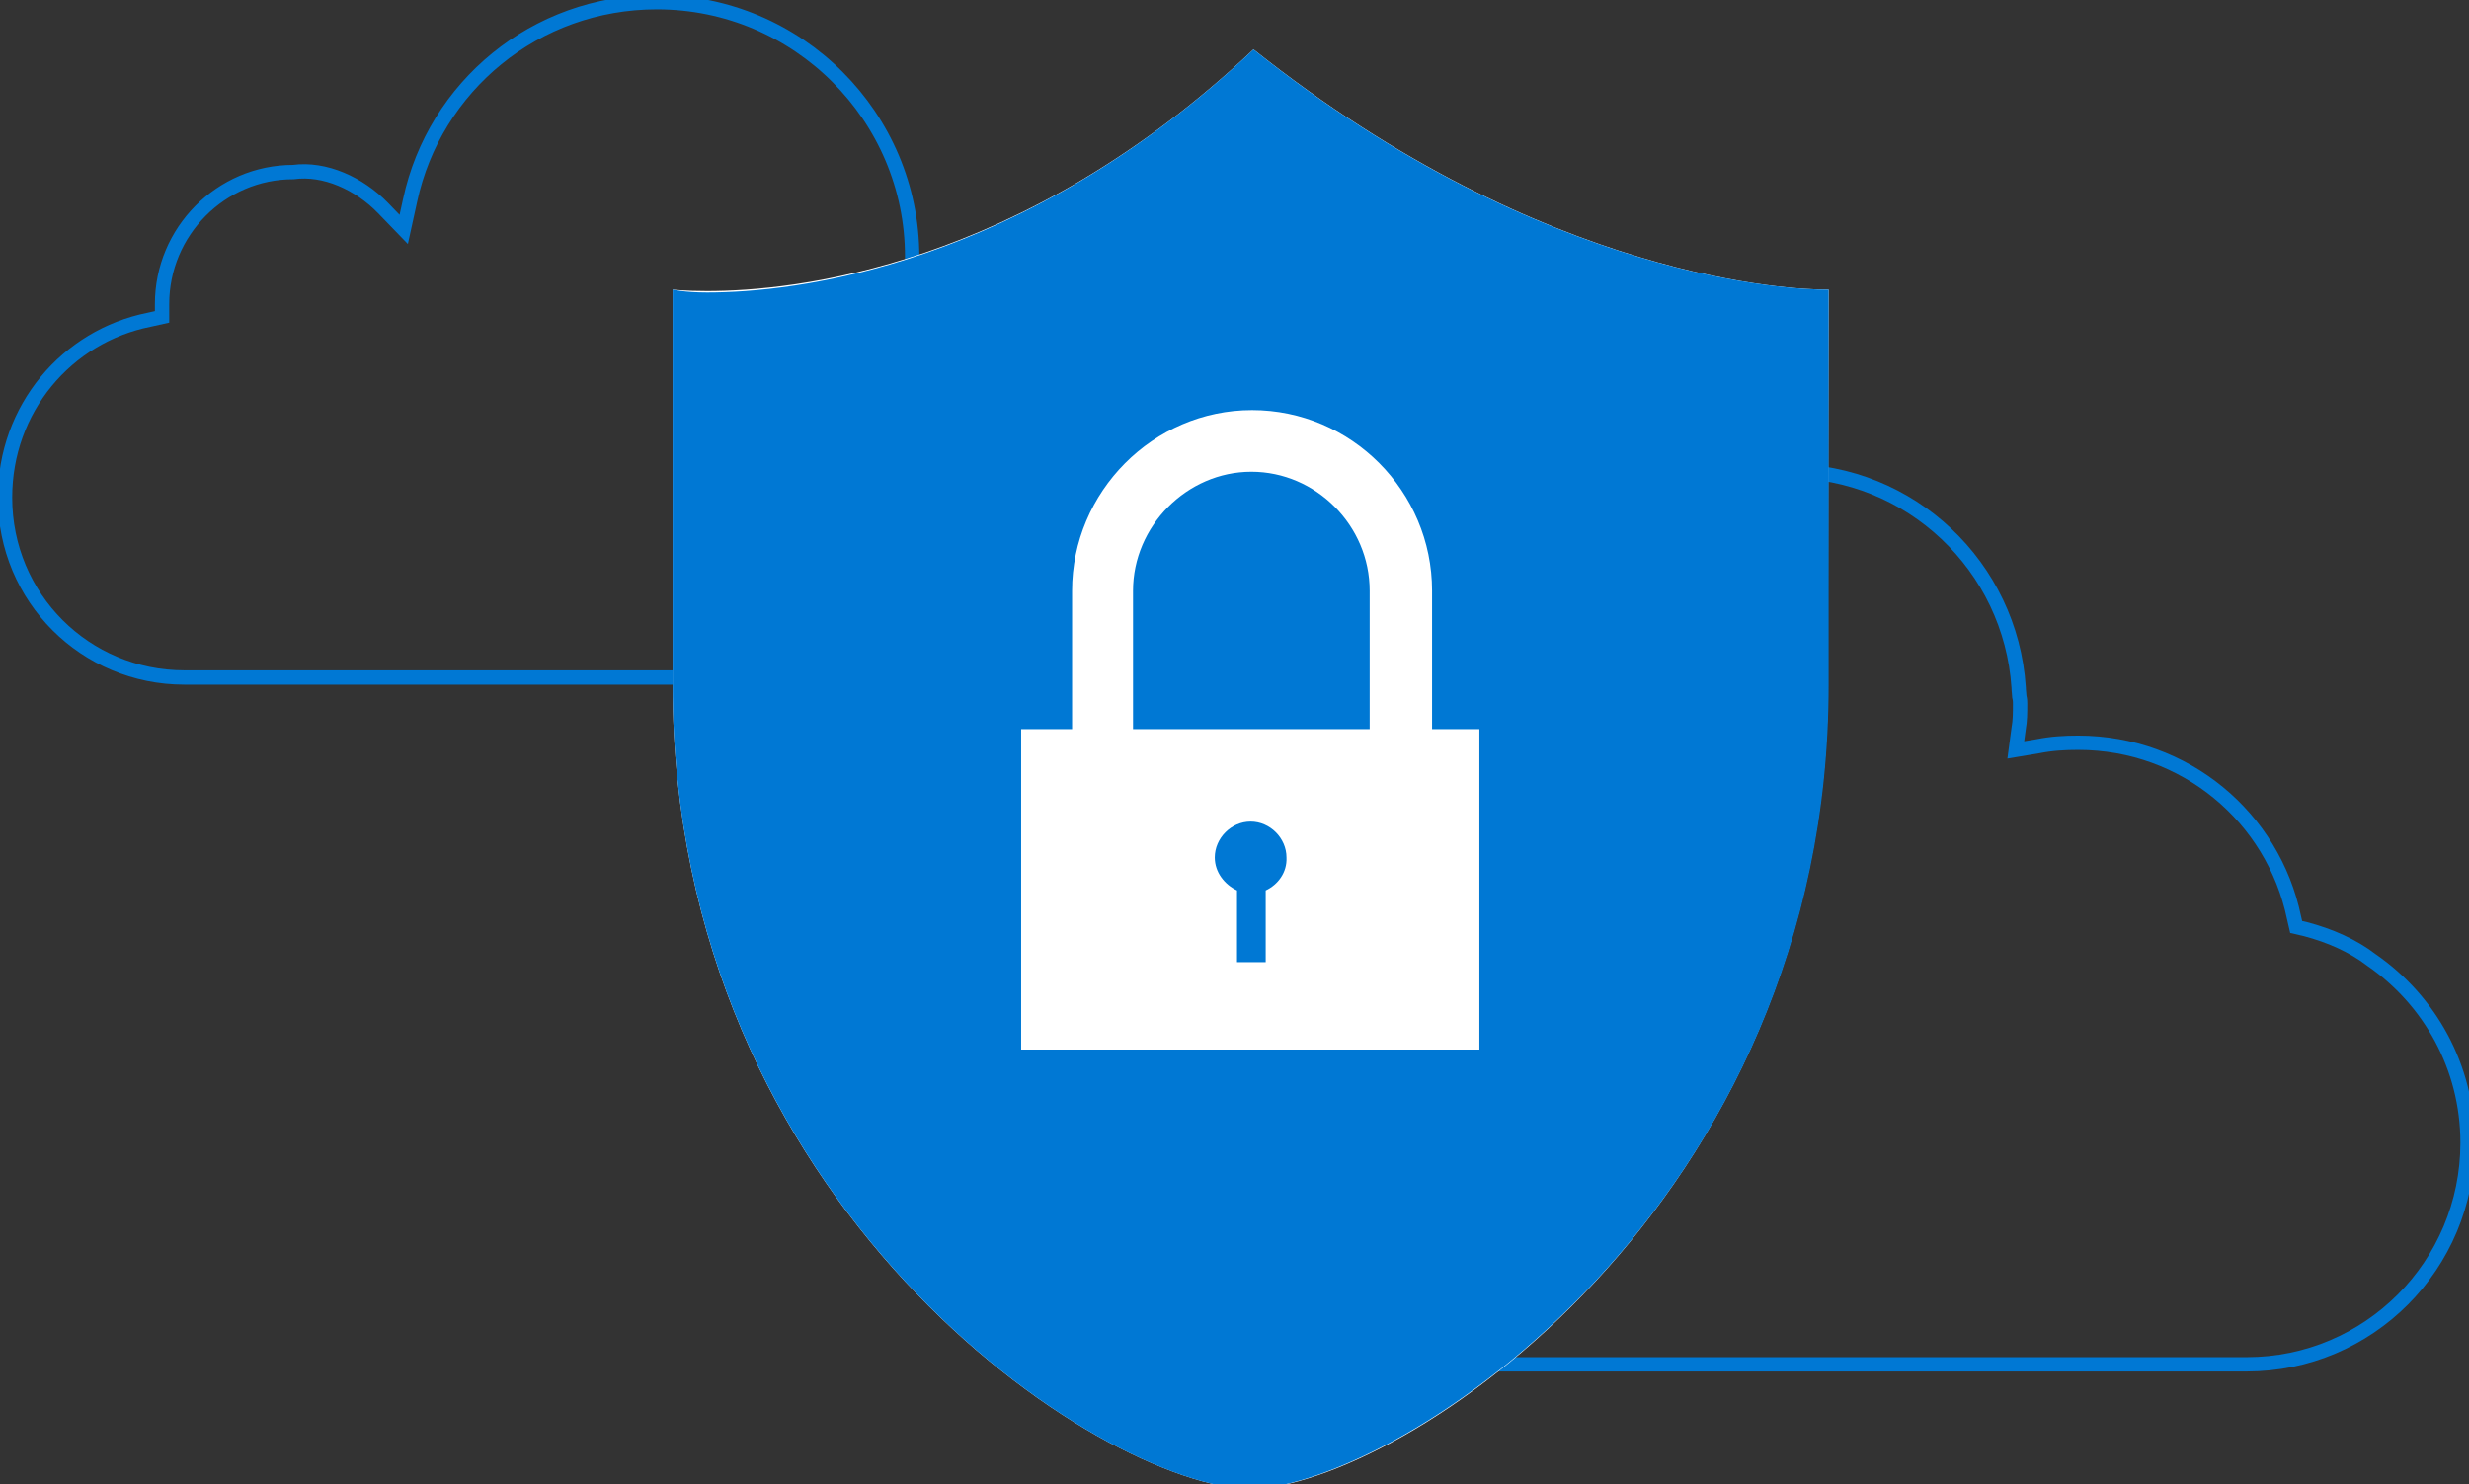 <?xml version="1.0" encoding="utf-8"?>
<!-- Generator: Adobe Illustrator 22.1.0, SVG Export Plug-In . SVG Version: 6.00 Build 0)  -->
<svg version="1.1" id="Layer_1" xmlns="http://www.w3.org/2000/svg" xmlns:xlink="http://www.w3.org/1999/xlink" x="0px" y="0px"
	 viewBox="0 0 344.3 207" style="enable-background:new 0 0 344.3 207;" xml:space="preserve">
<rect x="0" y="0" width="344.3" height="207" fill="#333333" stroke="none"/>
<style type="text/css">
	.st0{fill:none;stroke:#0078D4;stroke-width:2;}
	.st1{fill:#FFFFFF;}
	.st2{fill:#0078D4;}
</style>
<path class="st0" d="M187.3,190.5l62.1-127v2.2c17,0,31,13.3,32.1,30.2c0,0.5,0.1,1,0.1,1.3l0,0c0.1,0.4,0.1,0.7,0.1,0.9
	c0,1.4,0,2.4-0.2,3.5l-0.4,3l3-0.5c2-0.4,3.8-0.5,5.7-0.5c14.9,0,27.2,10.4,30.1,24.4l0.3,1.3l1.3,0.3c3.4,0.9,6.6,2.3,9.2,4.3l0,0
	l0,0c8.1,5.6,13.4,14.9,13.4,25.5c0,17.1-13.8,30.9-30.8,30.9h0h0l0,0h0l0,0h0l0,0h0l0,0h0l0,0h0l0,0h0l0,0h0l0,0h0l0,0h0l0,0h0l0,0
	h0l0,0h0l0,0h0l0,0h0l0,0h0l0,0h0l0,0h0l0,0h0l0,0h0l0,0h0l0,0h0l0,0h0l0,0h0l0,0h0l0,0h0l0,0h0h0l0,0h0l0,0h0l0,0h0l0,0h0l0,0h0
	l0,0h0l0,0h0l0,0h0l0,0h0l0,0h0l0,0h0l0,0h0l0,0h0l0,0h0l0,0h0l0,0h0l0,0h0l0,0h0l0,0h0l0,0h0l0,0h0l0,0h0l0,0h0l0,0h0l0,0h0h0l0,0
	h0l0,0h0l0,0h0l0,0h0l0,0h0l0,0h0l0,0h0l0,0h0l0,0h0l0,0h0l0,0h0l0,0h0l0,0h0l0,0h0l0,0h0l0,0h0l0,0h0l0,0h0l0,0h0l0,0h0l0,0h0l0,0
	h0l0,0h0l0,0h0l0,0h0l0,0h0h0l0,0h0l0,0h0l0,0h0l0,0h0l0,0h0l0,0h0l0,0h0l0,0h0l0,0h0l0,0h0l0,0h0l0,0h0l0,0h0l0,0h0l0,0h0l0,0h0
	l0,0h0l0,0h0l0,0h0l0,0h0l0,0h0l0,0h0l0,0h0l0,0h0l0,0h0l0,0h0h0l0,0h0l0,0h0l0,0h0l0,0h0l0,0h0l0,0h0l0,0h0l0,0h0l0,0h0l0,0h0l0,0
	h0l0,0h0l0,0h0l0,0h0l0,0h0l0,0h0l0,0h0l0,0h0l0,0h0l0,0h0l0,0h0l0,0h0l0,0h0l0,0h0l0,0h0l0,0h0h0l0,0h0l0,0h0l0,0h0l0,0h0l0,0h0
	l0,0h0l0,0h0l0,0h0l0,0h0l0,0h0l0,0h0l0,0h0l0,0h0l0,0h0l0,0h0l0,0h0l0,0h0l0,0h0l0,0h0l0,0h0l0,0h0l0,0h0l0,0h0l0,0h0l0,0h0h0l0,0
	h0l0,0h0l0,0h0l0,0h0l0,0h0l0,0h0l0,0h0l0,0h0l0,0h0l0,0h0l0,0h0l0,0h0l0,0h0l0,0h0l0,0h0l0,0h0l0,0h0l0,0h0l0,0h0l0,0h0l0,0h0l0,0
	h0l0,0h0l0,0h0l0,0h0l0,0h0h0l0,0h0l0,0h0l0,0h0l0,0h0l0,0h0l0,0h0l0,0h0l0,0h0l0,0h0l0,0h0l0,0h0l0,0h0l0,0h0l0,0h0l0,0h0l0,0h0
	l0,0h0l0,0h0l0,0h0l0,0h0l0,0h0l0,0h0l0,0h0l0,0h0l0,0h0l0,0h0h0l0,0h0l0,0h0l0,0h0l0,0h0l0,0h0l0,0h0l0,0h0l0,0h0l0,0h0l0,0h0l0,0
	h0l0,0h0l0,0h0l0,0h0l0,0h0l0,0h0l0,0h0l0,0h0l0,0h0l0,0h0l0,0h0l0,0h0l0,0h0l0,0h0l0,0h0l0,0h0h0l0,0h0l0,0h0l0,0h0l0,0h0l0,0h0
	l0,0h0l0,0h0l0,0h0l0,0h0l0,0h0l0,0h0l0,0h0l0,0h0l0,0h0l0,0h0l0,0h0l0,0h0l0,0h0l0,0H187.3z"/>
<path class="st0" d="M53.4,29l2.9,3l0.9-4.1C60.6,12.1,74.6,0.3,91.6,0.3c19.7,0,35.6,16,35.6,35.5c0,4.3-0.9,8.5-2.4,12.5l2.1,0.8
	l-22.8,47.6v-2.2h0h0h0h0h0h0h0h0h0h0h0h0h0h0h0h0h0h0h0h0h0h0h0h0h0h0h-0.1h-0.1h-0.1h-0.1h-0.1H103H103h-0.1h-0.1h-0.1h-0.1h-0.1
	h-0.1h-0.1h-0.1h-0.1h-0.1h-0.1h-0.1h-0.1H102h-0.1h-0.1h-0.1h-0.1h-0.1h-0.1h-0.1h-0.1h-0.1h-0.1H101h-0.1h-0.1h-0.1h-0.1h-0.1
	h-0.1h-0.1h-0.1h-0.1H100h-0.1h-0.1h-0.1h-0.1h-0.1h-0.1h-0.1h-0.1H99h-0.1h-0.1h-0.1h-0.1h-0.1h-0.1h-0.1H98h-0.1h-0.1h-0.1h-0.1
	h-0.1h-0.1h-0.1h-0.1h-0.1h-0.1h-0.1h-0.1h-0.1h-0.1h-0.1h-0.1h-0.1h-0.1h-0.1h-0.2H95h-0.2h-0.2h-0.2h-0.2h-0.2h-0.2h-0.2h-0.2
	h-0.2h-0.2h-0.2h-0.2H93h-0.2h-0.2h-0.2h-0.2h-0.2H92h-0.2h-0.2h-0.2h-0.2h-0.2h-0.2h-0.2h-0.2h-0.2h-0.2H90h-0.2h-0.2h-0.2h-0.2
	h-0.2H89h-0.2h-0.2h-0.2h-0.2H88h-0.2h-0.2h-0.2h-0.2h-0.2h-0.2h-0.2h-0.2h-0.2h-0.2h-0.2h-0.2h-0.2h-0.2h-0.2h-0.2h-0.2h-0.2h-0.2
	h-0.2h-0.2h-0.2h-0.2h-0.2h-0.2h-0.2h-0.2h-0.2h-0.2h-0.2h-0.2h-0.2h-0.2h-0.2h-0.2h-0.2h-0.2h-0.2h-0.2H80h-0.2h-0.2h-0.2h-0.2
	h-0.2h-0.2h-0.2h-0.2h-0.2h-0.2h-0.2h-0.2h-0.2H77h-0.2h-0.2h-0.2h-0.2h-0.2h-0.2h-0.2h-0.2H75h-0.2h-0.2h-0.2h-0.2h-0.2h-0.2h-0.2
	h-0.2H73h-0.2h-0.2h-0.2h-0.2h-0.2h-0.2h-0.2h-0.2H71h-0.2h-0.2h-0.2h-0.2h-0.2h-0.2h-0.2h-0.2H69h-0.2h-0.2h-0.2h-0.2h-0.2h-0.2
	h-0.2h-0.2h-0.2h-0.2h-0.2h-0.2H66h-0.2h-0.2h-0.2h-0.2h-0.2h-0.2h-0.2h-0.2H64h-0.2h-0.2h-0.2h-0.2h-0.2h-0.2h-0.2h-0.2h-0.2h-0.2
	h-0.2h-0.2H61h-0.2h-0.2h-0.2h-0.2h-0.2h-0.2h-0.2h-0.2H59h-0.2h-0.2h-0.2h-0.2h-0.2h-0.2h-0.2h-0.2h-0.2h-0.2h-0.2h-0.2H56h-0.2
	h-0.2h-0.2h-0.2h-0.2h-0.2h-0.2h-0.2H54h-0.2h-0.2h-0.2h-0.2h-0.2h-0.2h-0.2h-0.2h-0.2h-0.2h-0.2h-0.2h-0.2H51h-0.2h-0.2h-0.2h-0.2
	h-0.2h-0.2h-0.2h-0.2h-0.2h-0.2h-0.2h-0.2h-0.2H48h-0.2h-0.2h-0.2h-0.2H47h-0.2h-0.2h-0.2h-0.2H46h-0.2h-0.2h-0.2h-0.2h-0.2h-0.2
	h-0.2h-0.2h-0.2h-0.2h-0.2h-0.2h-0.2h-0.2H43h-0.2h-0.2h-0.2h-0.2H42h-0.2h-0.2h-0.2h-0.2h-0.2h-0.2h-0.2h-0.2h-0.2h-0.2h-0.2h-0.2
	h-0.2h-0.2h-0.2H39h-0.2h-0.2h-0.2h-0.2h-0.2H38h-0.2h-0.2h-0.2h-0.2h-0.2h-0.2h-0.2h-0.2h-0.2h-0.2h-0.2H36h-0.2h-0.2h-0.2h-0.2
	h-0.2H35h-0.2h-0.2h-0.2h-0.2h-0.2h-0.2h-0.2h-0.1h-0.1h-0.1h-0.1h-0.1H33h-0.1h-0.1h-0.1h-0.1h-0.1h-0.1H32h-0.1h-0.1h-0.1h-0.1
	h-0.1h-0.1h-0.1H31h-0.1h-0.1h-0.1h-0.1h-0.1h-0.1h-0.1H30h-0.1h-0.1h-0.1h-0.1h-0.1h-0.1h-0.1h-0.1H29h-0.1h-0.1h-0.1h-0.1h-0.1
	h-0.1h-0.1h-0.1h-0.1H28h-0.1h-0.1h-0.1h-0.1h-0.1h-0.1h-0.1h-0.1h-0.1h-0.1H27H27h-0.1h-0.1h-0.1h-0.1h-0.1h-0.1h-0.1h-0.1h-0.1
	h-0.1h-0.1h-0.1h-0.1H26H26h-0.1h-0.1h-0.1h0h0h0h0h0h0h0h0h0h0h0h0h0h0h0h0h0h0h0h0h0h0h0h0h0h0c-13.8,0-25-11.1-25-25.1
	c0-12.4,8.6-22.5,20.1-24.8l1.8-0.4v-1.8v0v0v0v0v0v0v0v0v0v0v0v0v0v0v0v0v0v0v0v0v0v0v0v0v0v0v0v0v0v0v0v0v0v0v0v0v0v0v0v0v0v0v0v0
	v0v0v0v0v0v0v0v0v0v0v0v0v0v0v0v0v0v0v0v0v0v0v0v0v0v0v0v0v0v0v0v0v0v0v0v0v0v0v0v0v0v0v0v0v0v0v0v0v0v0v0v0v0v0v0v0v0v0v0v0v0v0v0
	v0v0v0v0v0v0v0v0v0v0v0v0v0v0v0v0v0v0v0v0v0v0v0v0v0v0v0v0v0v0v0v0v0v0v0v0v0v0v0v0v0v0v0v0v0v0v0v0v0v0v0v0v0v0v0v0v0v0v0v0v0v0v0
	v0v0v0v0v0v0v0v0v0v0v0v0v0v0v0v0v0v0v0v0v0v0v0v0v0v0v0v0v0v0v0v0v0v0v0v0v0v0v0v0v0v0v0v0v0v0v0v0v0v0v0v0v0v0v0v0v0v0v0v0v0v0v0
	v0v0v0v0v0v0v0v0v0v0v0v0v0v0v0v0v0v0v0v0v0v0v0v0v0v0v0v0v0v0v0v0v0v0v0v0v0v0v0v0v0v0v0v0v0v0v0v0v0v0v0v0v0v0v0v0v0v0v0v0v0v0v0
	v0v0v0v0v0v0v0v0v0v0v0v0v0v0v0v0v0v0v0v0v0v0v0v0v0v0v0v0v0v0v0v0v0v0v0v0v0v0v0v0v0v0v0v0v0v0v0v0v0v0v0v0v0v0v0v0v0v0v0v0v0v0v0
	v0v0v0v0v0v0v0v0v0v0v0v0v0v0v0v0v0v0v0v0v0v0v0v0v0v0v0v0v0v0v0v0v0v0v0v0v0v0v0v0v0v0v0v0v0v0v0v0v0v0v0v0v0v0v0v0v0v0v0v0v0v0v0
	v0v0v0v0v0v0v0v0v0v0v0v0v0v0v0v0v0v0v0v0v0v0v0v0v0v0v0v0v0v0v0v0v0v0v0v0v0v0v0v0v0v0v0v0v0v0v0v0v0v0v0v0v0v0v0v0v0v0v0v0v0v0v0
	v0v0v0v0v0v0v0v0v0v0v0v0v0v0v0v0v0v0v0v0v0v0v0v0v0v0v0c0-10.1,8.2-18.4,18.3-18.4C45.3,23.4,50.1,25.6,53.4,29z"/>
<path class="st1" d="M254.9,95.5c0,72.8-59.7,111.9-80.6,112.2c0.2,0,0.2,0,0.4,0H174c0.2,0,0.2,0,0.4,0
	c-21.1-0.4-80.6-39.5-80.6-112.2c0-15.2,0-55.1,0-55.1s1.7,0.2,4.8,0.2c11.9,0,43.8-3.1,76.2-33.7c40.9,32.5,75.8,33.5,79.8,33.5
	c0.2,0,0.4,0,0.4,0S254.9,80.3,254.9,95.5z"/>
<path class="st2" d="M254.6,40.4c-4,0-39-1-79.8-33.5c-32.4,30.6-64.3,33.9-76.2,33.9c-3.1,0-4.8-0.4-4.8-0.4s0,39.9,0,55.1
	c0,72.8,59.7,111.9,80.6,112.2c20.9-0.6,80.6-39.5,80.6-112.2c0-15.2,0-55.1,0-55.1S254.8,40.4,254.6,40.4z"/>
<path class="st1" d="M199.7,101.6V82.4c0-13.9-11.3-25.2-25.1-25.2c-13.8,0-25.1,11.4-25.1,25.2v19.3h-7.1v44.7h63.9v-44.7H199.7z
	 M158,98.8V82.4c0-9,7.5-16.6,16.5-16.6c9,0,16.5,7.5,16.5,16.6v19.3h-33V98.8z M176.5,124.2v10h-4v-10c-1.7-0.8-3.1-2.5-3.1-4.6
	c0-2.7,2.3-5,5-5c2.7,0,5,2.3,5,5C179.5,121.7,178.2,123.4,176.5,124.2z"/>
</svg>
